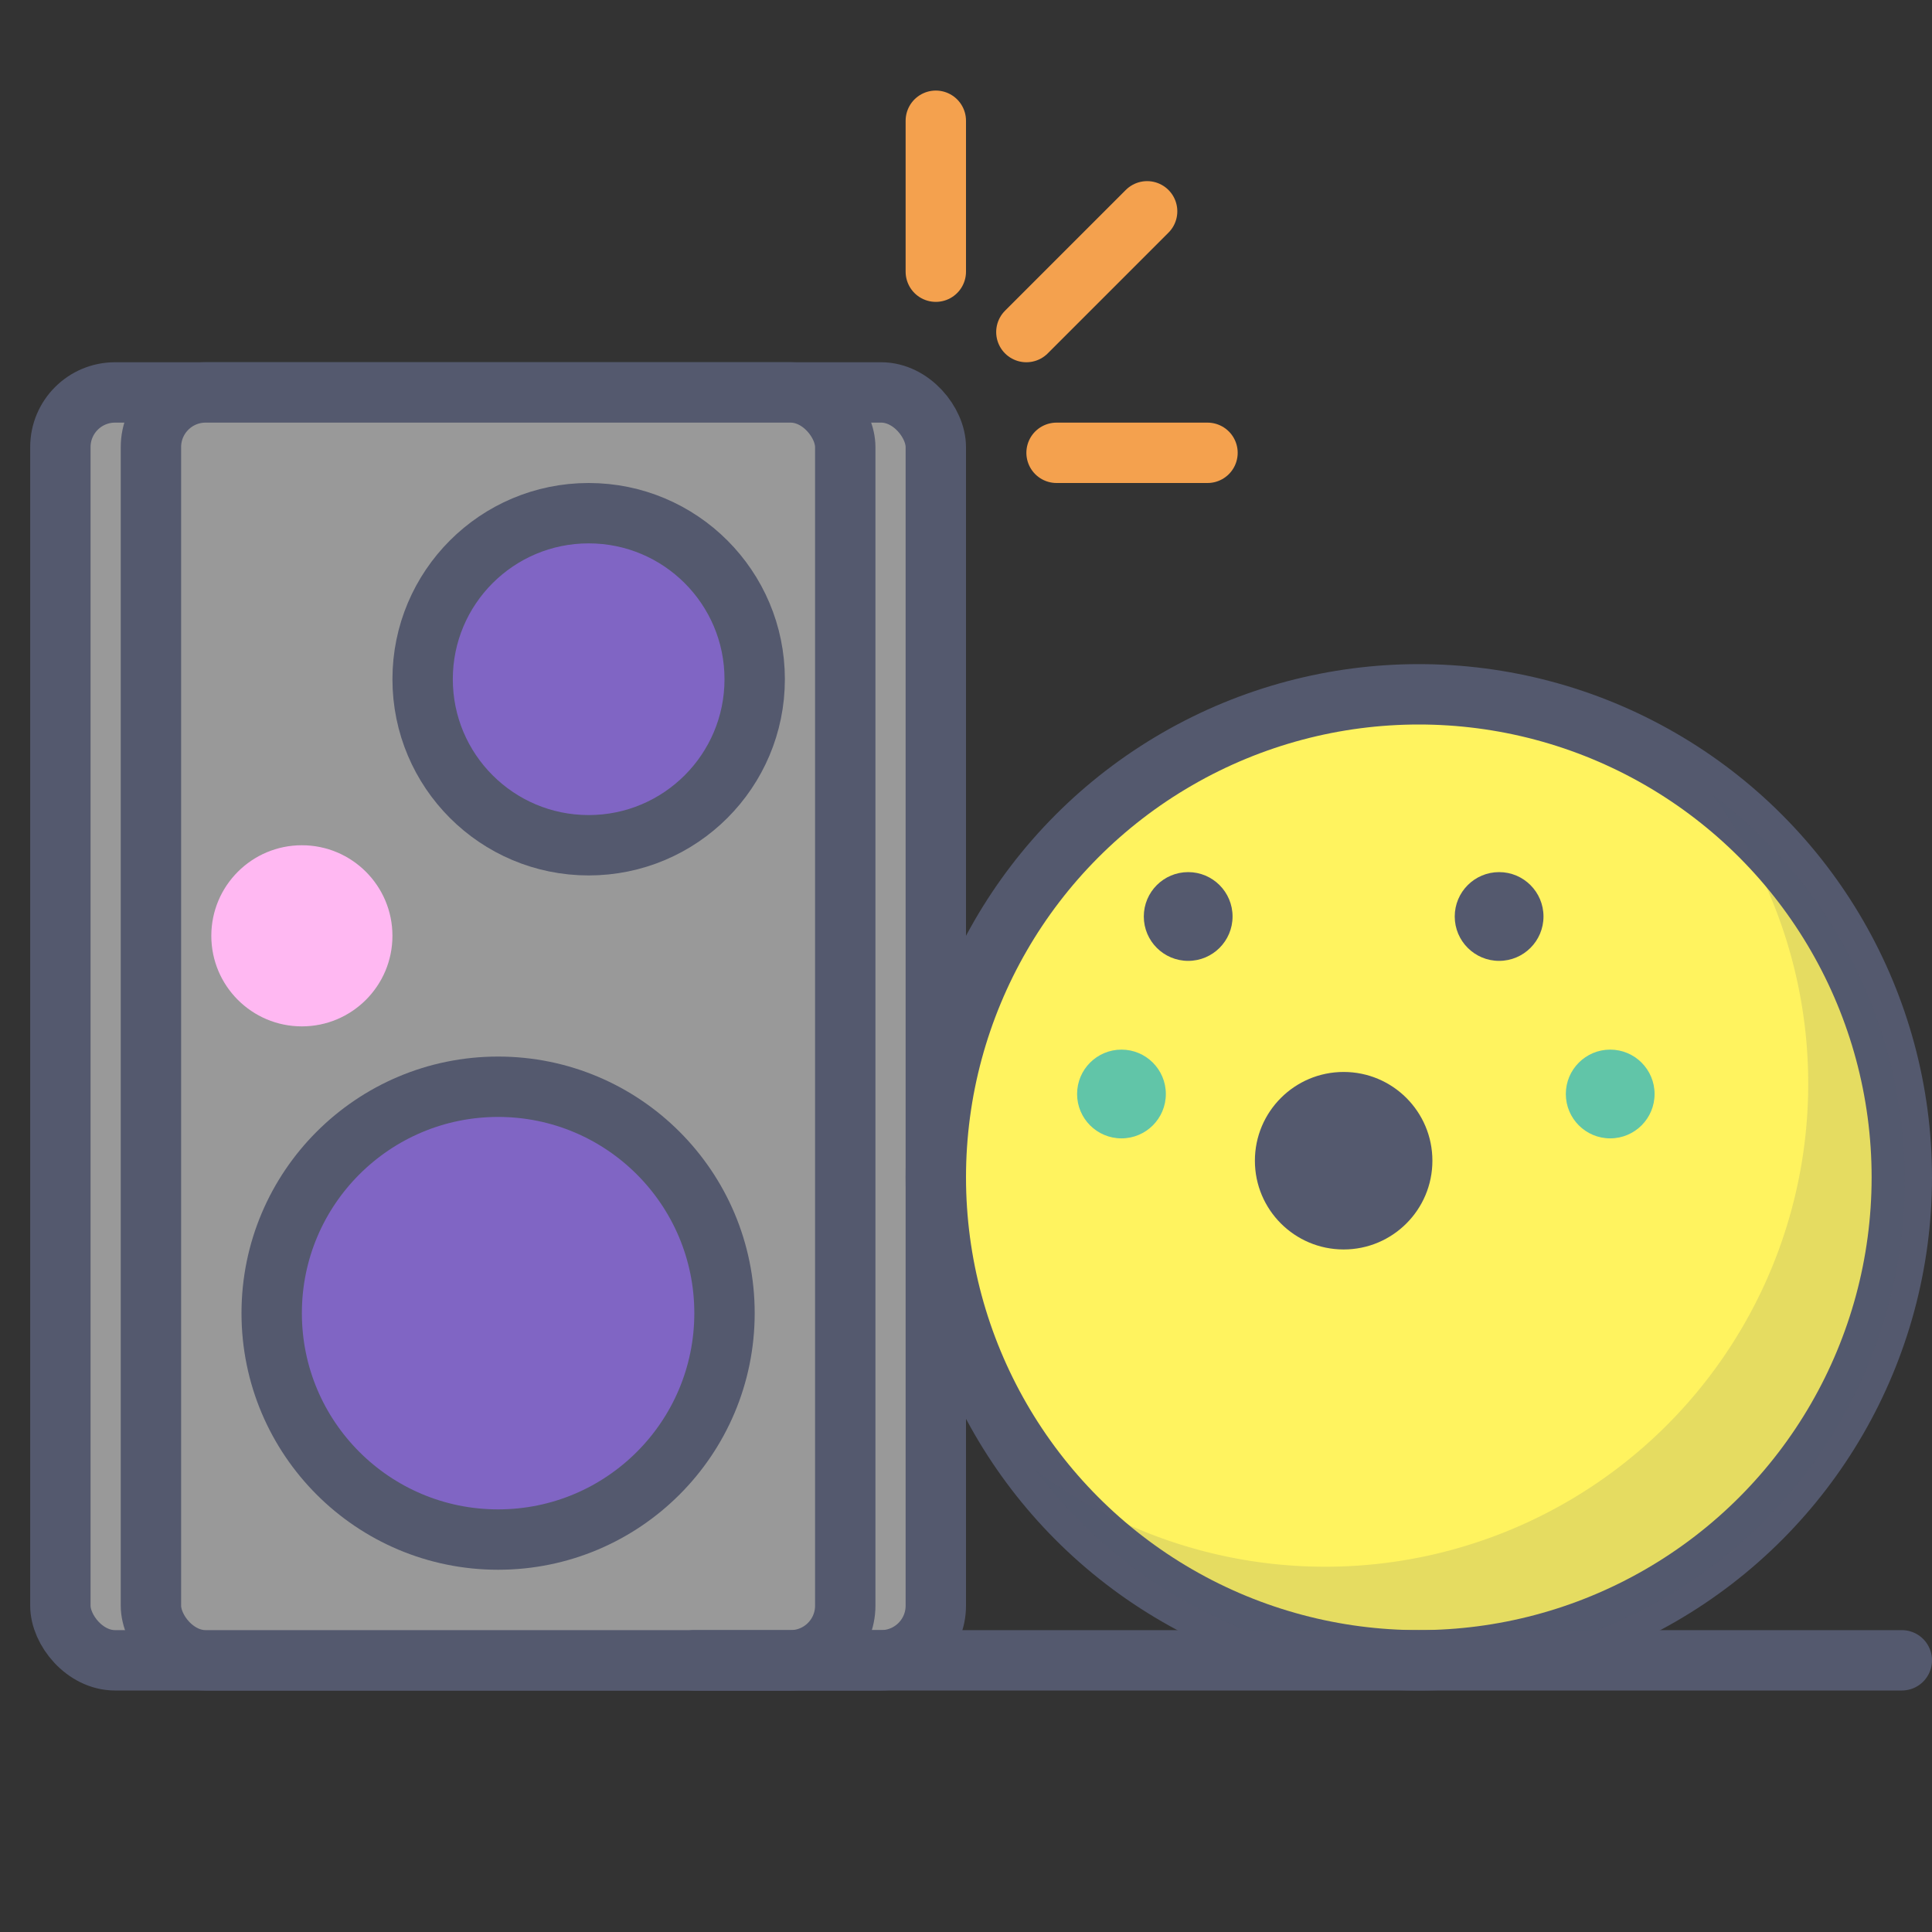 <?xml version="1.0" encoding="UTF-8" standalone="no"?> <svg xmlns="http://www.w3.org/2000/svg" viewBox="0 0 64 64"><rect x="0" y="0" width="64" height="64" fill="#333333" stroke="none"/><defs><style>.cls-1,.cls-6{fill:#54596e;}.cls-1{opacity:0.15;}.cls-2{fill:#999;}.cls-2,.cls-3,.cls-5,.cls-9{stroke:#54596e;}.cls-2,.cls-3,.cls-5,.cls-8,.cls-9{stroke-linecap:round;stroke-linejoin:round;stroke-width:2px;}.cls-3{fill:#8065c4;}.cls-4{fill:#ffb8f2;}.cls-5{fill:#fff35f;}.cls-7{fill:#61c5a8;}.cls-8,.cls-9{fill:none;}.cls-8{stroke:#f4a14e;}</style></defs><title>speakers</title><g id="speakers"><path class="cls-1" d="M56.7,26.3A16,16,0,0,1,34.3,48.7,16,16,0,1,0,56.7,26.3Z"/><rect class="cls-2" x="2" y="13" width="29" height="42" rx="1.81" ry="1.81"/><rect class="cls-2" x="5" y="13" width="23" height="42" rx="1.81" ry="1.81"/><circle class="cls-3" cx="16.5" cy="43.5" r="7.5"/><circle class="cls-3" cx="19.5" cy="22.5" r="5.5"/><circle class="cls-4" cx="10" cy="31" r="3"/><circle class="cls-5" cx="47" cy="39" r="16"/><path class="cls-1" d="M56.7,26.3A16,16,0,0,1,34.3,48.7,16,16,0,1,0,56.7,26.3Z"/><circle class="cls-6" cx="49.66" cy="30.36" r="1.47"/><circle class="cls-6" cx="39.36" cy="30.36" r="1.47"/><circle class="cls-7" cx="37.15" cy="36.24" r="1.47"/><circle class="cls-7" cx="53.34" cy="36.24" r="1.47"/><circle class="cls-6" cx="44.51" cy="38.45" r="2.94"/><line class="cls-8" x1="34" y1="11" x2="38" y2="7"/><line class="cls-8" x1="31" y1="9" x2="31" y2="4"/><line class="cls-8" x1="35" y1="15" x2="40" y2="15"/><line class="cls-9" x1="23" y1="55" x2="63" y2="55"/></g></svg>